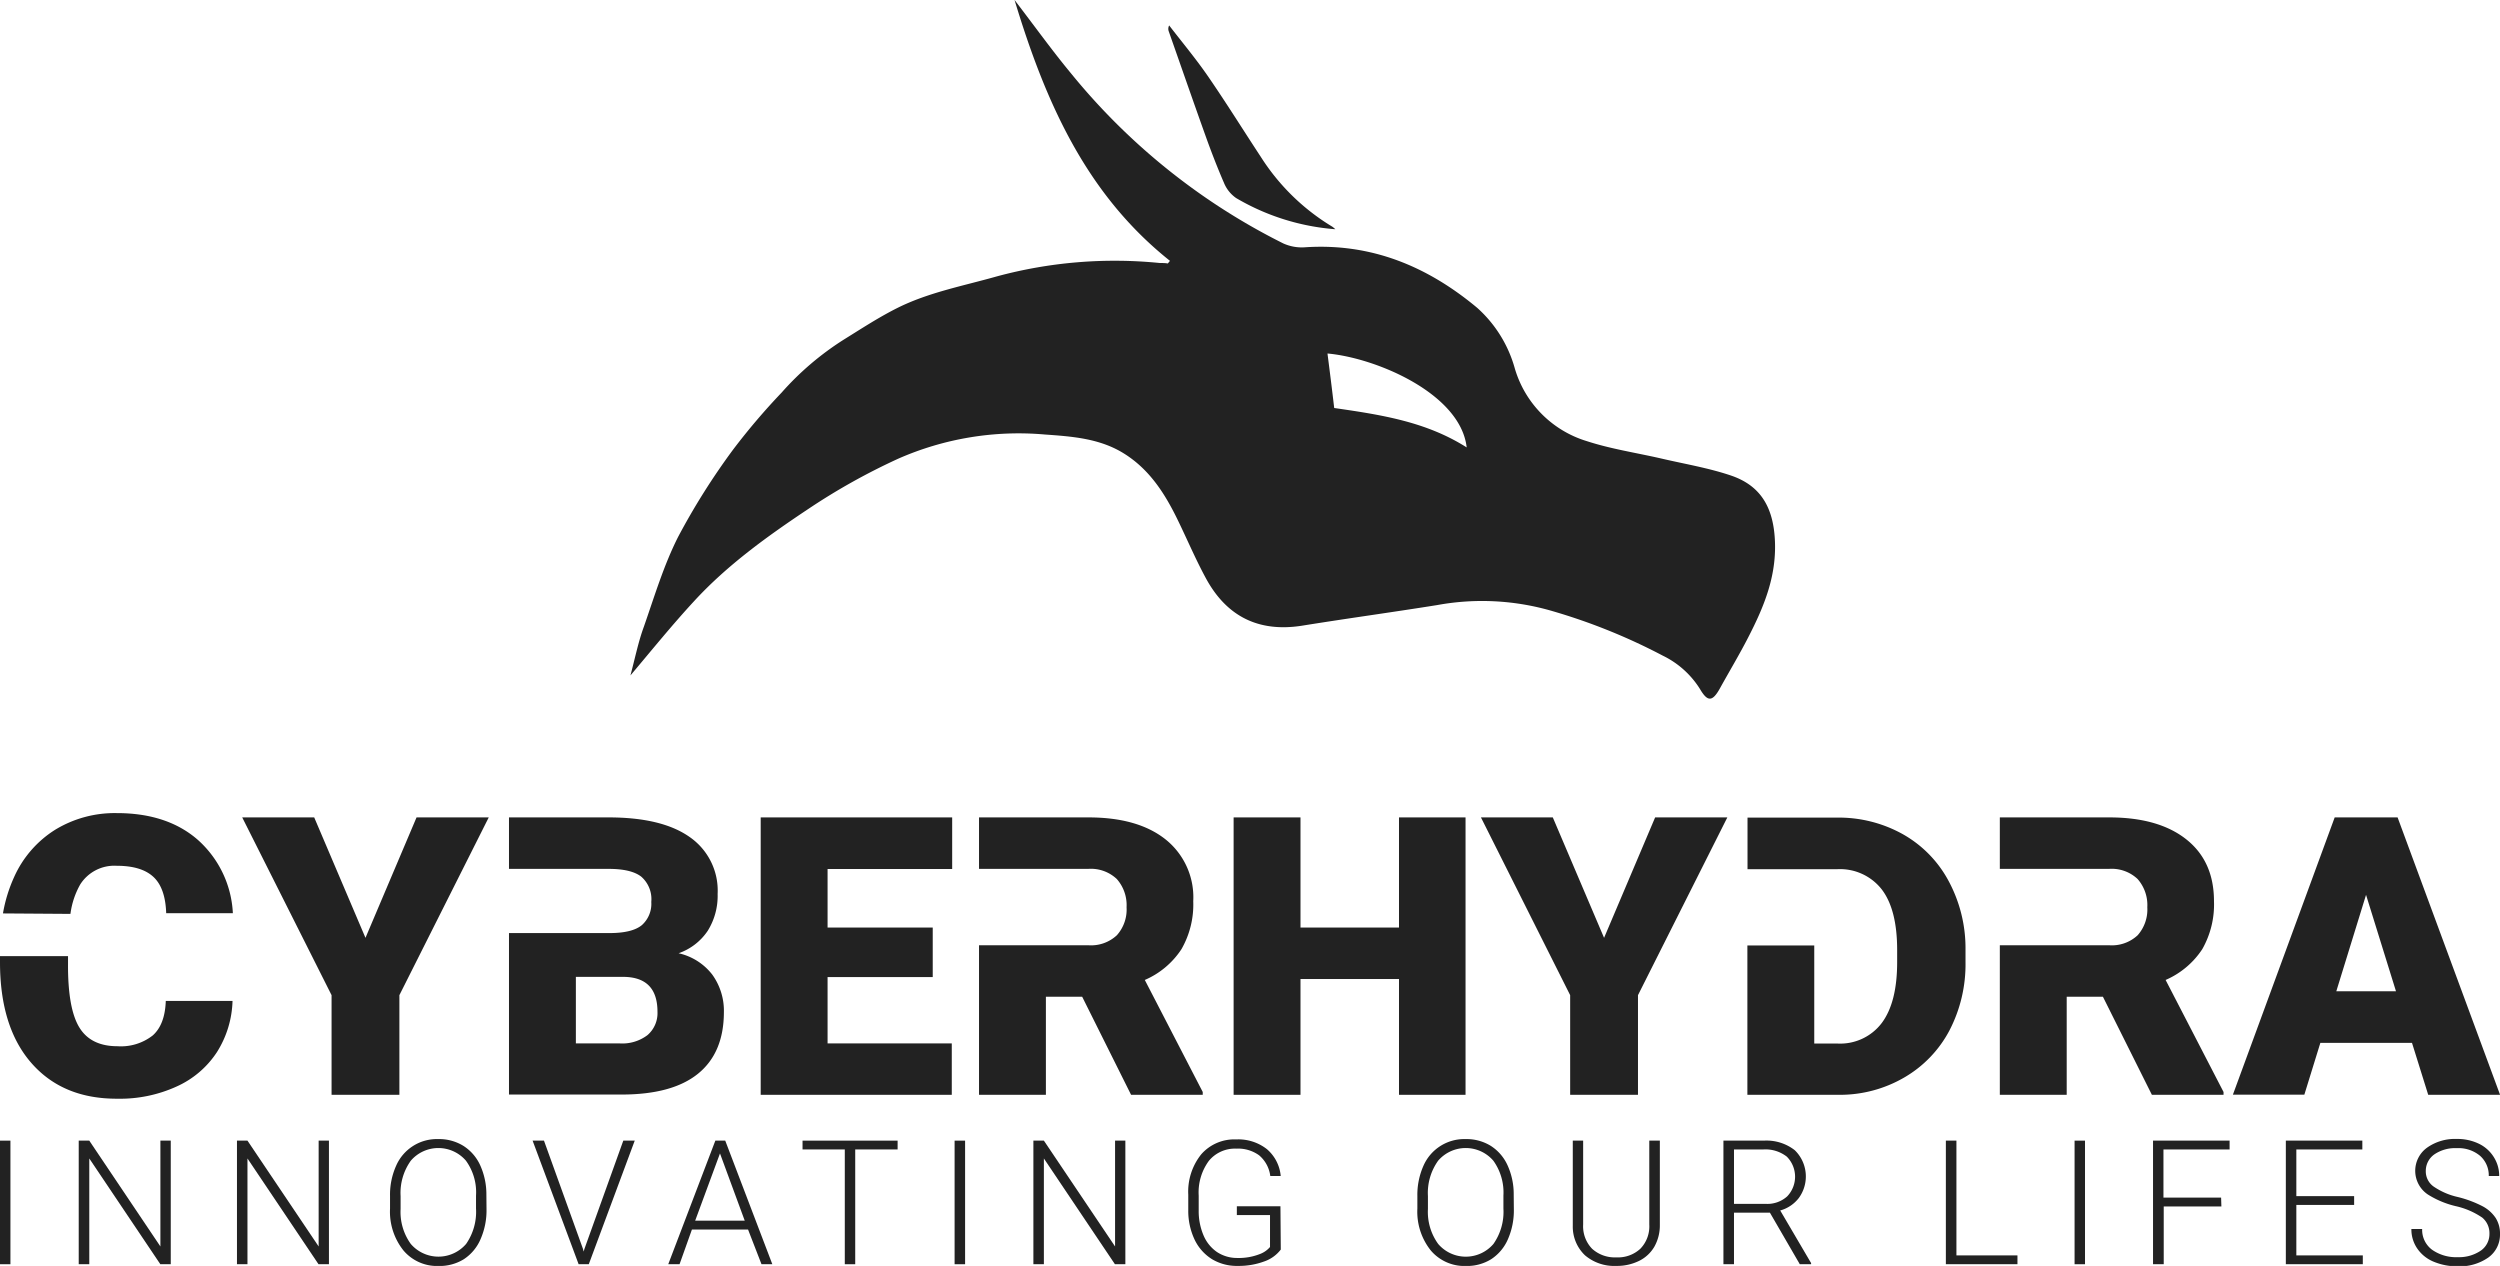 <svg xmlns="http://www.w3.org/2000/svg" viewBox="0 0 371.57 188.15"><defs><style>.cls-1{fill:#222;}</style></defs><g id="Capa_2" data-name="Capa 2"><g id="Capa_1-2" data-name="Capa 1"><path class="cls-1" d="M173.89,38.77C161.41,28.84,155.37,15.14,150.79,0c3,3.91,5.57,7.5,8.38,10.89a95.71,95.71,0,0,0,31.56,25.29,6.69,6.69,0,0,0,3.29.57c9.81-.64,18.16,2.85,25.53,9a18.83,18.83,0,0,1,5.59,9,16,16,0,0,0,10.72,10.82c3.59,1.17,7.37,1.73,11.06,2.58,3.46.81,7,1.39,10.36,2.53,4.11,1.4,6.11,4.32,6.48,9,.45,5.65-1.51,10.36-3.94,15.08-1.31,2.55-2.78,5-4.18,7.53-1.11,2-1.82,2.07-2.95.16a13.41,13.41,0,0,0-5.55-5,87.79,87.79,0,0,0-16.29-6.59,37.12,37.12,0,0,0-17.24-.93C206.93,91,200.19,91.92,193.49,93c-6.43,1-11.16-1.38-14.23-7-1.51-2.77-2.75-5.69-4.13-8.54-1.93-4-4.22-7.66-8.1-10.07-3.6-2.24-7.7-2.52-11.74-2.81a44.44,44.44,0,0,0-21.8,3.6,95.3,95.3,0,0,0-13.42,7.51c-6,4-11.95,8.27-16.89,13.64C100,92.77,97,96.47,93.7,100.39c.7-2.63,1.17-5,2-7.25,1.57-4.5,2.95-9.12,5.09-13.35a102.58,102.58,0,0,1,8.15-12.94,98.68,98.68,0,0,1,7.23-8.5,43,43,0,0,1,9.28-7.9c2.61-1.62,5.19-3.31,7.93-4.68,4.65-2.32,9.77-3.27,14.74-4.68a67.12,67.12,0,0,1,24.26-2c.4,0,.79,0,1.19.07ZM197.3,52.54c.35,2.72.69,5.43,1,8.1,6.89,1,13.61,2,19.69,5.86C217.09,58.5,204.54,53.19,197.3,52.54Z"/><path class="cls-1" d="M198.47,34.07a34.15,34.15,0,0,1-14.74-4.63,5.08,5.08,0,0,1-1.8-2.23c-1-2.31-1.92-4.69-2.77-7.07-1.84-5.14-3.63-10.3-5.44-15.45a1.09,1.09,0,0,1,.05-.91c1.92,2.49,3.94,4.91,5.73,7.5,2.71,3.93,5.24,8,7.87,12A32.37,32.37,0,0,0,198,33.68,4.66,4.66,0,0,1,198.47,34.07Z"/><path class="cls-1" d="M54.32,139.39l7.59-17.9H72.64L59.36,147.91v14.81H49.28V147.91L36,121.49H46.7Z"/><path class="cls-1" d="M138.63,145.22H123v9.86h18.46v7.64h-28.4V121.49h28.46v7.67H123v8.7h15.63Z"/><path class="cls-1" d="M217.82,162.72h-9.89V145.51H193.29v17.21h-9.94V121.49h9.94v16.37h14.64V121.49h9.89Z"/><path class="cls-1" d="M238.41,139.39l7.59-17.9h10.73l-13.28,26.42v14.81H233.37V147.91l-13.26-26.42h10.68Z"/><path class="cls-1" d="M358.49,155H344.87l-2.38,7.7H331.87L347,121.49h9.35l15.23,41.23H360.9Zm-11.25-7.67h8.87L351.66,133Z"/><path class="cls-1" d="M170.15,145.65a12.35,12.35,0,0,0,5.45-4.58,13.34,13.34,0,0,0,1.75-7.13,11,11,0,0,0-4.14-9.2q-4.12-3.26-11.47-3.25H145.51v7.65h16.23a5.6,5.6,0,0,1,4.25,1.51,5.86,5.86,0,0,1,1.45,4.19A5.73,5.73,0,0,1,166,139a5.61,5.61,0,0,1-4.26,1.49H145.51v22.23h9.94V148.14h5.39l7.27,14.58h10.65v-.42Z"/><path class="cls-1" d="M105.86,144.85a8.73,8.73,0,0,0-5-3.17,8.61,8.61,0,0,0,4.33-3.34,9.82,9.82,0,0,0,1.47-5.47,9.68,9.68,0,0,0-4.15-8.46q-4.14-2.93-12.1-2.92H75.65v7.65H90.46c2.23,0,3.84.38,4.84,1.15a4.43,4.43,0,0,1,1.5,3.76,4.24,4.24,0,0,1-1.39,3.44c-.92.77-2.47,1.17-4.64,1.19h-.48v0H75.65v24H92.38q7.55,0,11.37-3.1t3.84-9.1A9.19,9.19,0,0,0,105.86,144.85Zm-9.63,9a6.19,6.19,0,0,1-4.13,1.23H85.59v-9.89h7q5.13,0,5.13,5.19A4.31,4.31,0,0,1,96.23,153.85Z"/><path class="cls-1" d="M10.47,135.83a12,12,0,0,1,1.45-4.37,6,6,0,0,1,5.44-2.78q3.66,0,5.44,1.65t1.9,5.4h9.91a15.61,15.61,0,0,0-5.18-10.88q-4.56-4-12.07-4a17,17,0,0,0-9.17,2.48,16,16,0,0,0-6.08,7,21.92,21.92,0,0,0-1.67,5.43Z"/><path class="cls-1" d="M22.71,153.89a7.66,7.66,0,0,1-5.24,1.61q-4,0-5.7-2.83t-1.66-9.43v-1.13H0V143q0,9.66,4.67,15t12.8,5.3a20.28,20.28,0,0,0,8.77-1.81,14,14,0,0,0,6-5.11,15,15,0,0,0,2.32-7.61H24.64Q24.52,152.27,22.71,153.89Z"/><path class="cls-1" d="M289.65,131a17.36,17.36,0,0,0-6.81-7,19.52,19.52,0,0,0-9.82-2.48H259.73v7.67H273a7.87,7.87,0,0,1,6.68,3c1.53,2,2.29,5,2.29,9V143c0,4-.76,7-2.29,9.05a7.74,7.74,0,0,1-6.57,3.05h-3.46V140.52h-9.94v22.2H273.3a19,19,0,0,0,9.7-2.56,17.52,17.52,0,0,0,6.74-7A21.31,21.31,0,0,0,292.13,143v-1.89A21.07,21.07,0,0,0,289.65,131Z"/><path class="cls-1" d="M321.87,145.65a12.41,12.41,0,0,0,5.45-4.58,13.43,13.43,0,0,0,1.74-7.13q0-5.94-4.13-9.2t-11.47-3.25H297.23v7.65h16.23a5.61,5.61,0,0,1,4.25,1.51,5.86,5.86,0,0,1,1.44,4.19,5.77,5.77,0,0,1-1.43,4.16,5.61,5.61,0,0,1-4.26,1.49H297.23v22.23h9.94V148.14h5.38l7.28,14.58h10.65v-.42Z"/><path class="cls-1" d="M1.55,187.9H0V169.53H1.55Z"/><path class="cls-1" d="M25.38,187.9H23.83L13.27,172.18V187.9H11.7V169.53h1.57l10.57,15.73V169.53h1.54Z"/><path class="cls-1" d="M48.89,187.9H47.34L36.78,172.18V187.9H35.22V169.53h1.56l10.58,15.73V169.53h1.53Z"/><path class="cls-1" d="M72.31,179.71a10.64,10.64,0,0,1-.88,4.45,6.7,6.7,0,0,1-2.5,3,6.87,6.87,0,0,1-3.76,1,6.53,6.53,0,0,1-5.2-2.3,9.23,9.23,0,0,1-2-6.22v-1.89a10.49,10.49,0,0,1,.89-4.45,6.6,6.6,0,0,1,6.26-4,6.88,6.88,0,0,1,3.74,1,6.7,6.7,0,0,1,2.51,2.89,10.44,10.44,0,0,1,.92,4.32Zm-1.56-2a8,8,0,0,0-1.5-5.2,5.4,5.4,0,0,0-8.19,0,8.23,8.23,0,0,0-1.52,5.27v1.92a8.11,8.11,0,0,0,1.51,5.18,5.42,5.42,0,0,0,8.23,0,8.37,8.37,0,0,0,1.47-5.26Z"/><path class="cls-1" d="M86.65,185.63l.1.39.11-.39,5.78-16.1h1.7L87.51,187.9H86l-6.84-18.37h1.69Z"/><path class="cls-1" d="M111.18,182.74h-8.34L101,187.9H99.32l7-18.37h1.47l7,18.37h-1.61Zm-7.86-1.31h7.37l-3.68-10Z"/><path class="cls-1" d="M133.41,170.84h-6.3V187.9h-1.55V170.84h-6.28v-1.31h14.13Z"/><path class="cls-1" d="M143.44,187.9h-1.56V169.53h1.56Z"/><path class="cls-1" d="M167.26,187.9h-1.55l-10.56-15.72V187.9h-1.56V169.53h1.56l10.58,15.73V169.53h1.53Z"/><path class="cls-1" d="M190.36,185.72a5.24,5.24,0,0,1-2.53,1.79,10.87,10.87,0,0,1-3.85.64,7.17,7.17,0,0,1-3.84-1,6.94,6.94,0,0,1-2.6-2.93,10,10,0,0,1-.93-4.34v-2.32a8.87,8.87,0,0,1,1.93-6,6.53,6.53,0,0,1,5.19-2.21,6.88,6.88,0,0,1,4.56,1.44,5.93,5.93,0,0,1,2.06,4H188.8a4.8,4.8,0,0,0-1.65-3.07,5.33,5.33,0,0,0-3.41-1,5,5,0,0,0-4.08,1.83,7.93,7.93,0,0,0-1.5,5.16v2.18a9.15,9.15,0,0,0,.71,3.7,5.64,5.64,0,0,0,2,2.49,5.41,5.41,0,0,0,3.06.89,8.52,8.52,0,0,0,3.44-.63,3.66,3.66,0,0,0,1.39-1v-4.75h-4.93v-1.31h6.48Z"/><path class="cls-1" d="M225,179.71a10.64,10.64,0,0,1-.87,4.45,6.72,6.72,0,0,1-2.51,3,6.84,6.84,0,0,1-3.76,1,6.55,6.55,0,0,1-5.2-2.3,9.23,9.23,0,0,1-2-6.22v-1.89a10.65,10.65,0,0,1,.89-4.45,6.62,6.62,0,0,1,6.26-4,6.89,6.89,0,0,1,3.75,1,6.68,6.68,0,0,1,2.5,2.89,10.28,10.28,0,0,1,.92,4.32Zm-1.55-2a8.11,8.11,0,0,0-1.5-5.2,5.41,5.41,0,0,0-8.2,0,8.23,8.23,0,0,0-1.52,5.27v1.92a8.11,8.11,0,0,0,1.52,5.18,5.4,5.4,0,0,0,8.22,0,8.31,8.31,0,0,0,1.48-5.26Z"/><path class="cls-1" d="M246.7,169.53v12.54a6.45,6.45,0,0,1-.82,3.23,5.35,5.35,0,0,1-2.28,2.11,7.47,7.47,0,0,1-3.38.74,6.7,6.7,0,0,1-4.65-1.58,5.87,5.87,0,0,1-1.81-4.39V169.53h1.54V182a4.79,4.79,0,0,0,1.33,3.6,5,5,0,0,0,3.59,1.28,4.9,4.9,0,0,0,3.59-1.29,4.77,4.77,0,0,0,1.32-3.58V169.53Z"/><path class="cls-1" d="M263.06,180.24h-5.34v7.66h-1.57V169.53h6a6.84,6.84,0,0,1,4.6,1.42,5.44,5.44,0,0,1,.61,7.1,5.24,5.24,0,0,1-2.77,1.86l4.59,7.82v.17H267.5Zm-5.34-1.31h4.76a4.41,4.41,0,0,0,3.14-1.11,4.23,4.23,0,0,0-.05-5.91,5.16,5.16,0,0,0-3.47-1.07h-4.38Z"/><path class="cls-1" d="M290.78,186.59h9.07v1.31H289.21V169.53h1.57Z"/><path class="cls-1" d="M309.89,187.9h-1.55V169.53h1.55Z"/><path class="cls-1" d="M330.16,179.31h-8.57v8.59H320V169.53h11.38v1.31h-9.83V178h8.57Z"/><path class="cls-1" d="M349.89,179.09H341.3v7.5h9.88v1.31H339.74V169.53h11.37v1.31H341.3v6.94h8.59Z"/><path class="cls-1" d="M370,183.38a3,3,0,0,0-1.07-2.41,11.38,11.38,0,0,0-3.93-1.7,13.62,13.62,0,0,1-4.16-1.74,4.24,4.24,0,0,1-.13-6.94,7.15,7.15,0,0,1,4.43-1.31,7.34,7.34,0,0,1,3.27.7,5.32,5.32,0,0,1,2.24,2,5.17,5.17,0,0,1,.8,2.81H369.9a3.87,3.87,0,0,0-1.29-3,5,5,0,0,0-3.46-1.14,5.47,5.47,0,0,0-3.36.94,3,3,0,0,0-1.25,2.46,2.76,2.76,0,0,0,1.13,2.28,10.34,10.34,0,0,0,3.59,1.57,16.58,16.58,0,0,1,3.75,1.4,5.34,5.34,0,0,1,1.92,1.73,4.33,4.33,0,0,1,.64,2.39,4.18,4.18,0,0,1-1.73,3.48,7.43,7.43,0,0,1-4.58,1.31,9,9,0,0,1-3.56-.69,5.46,5.46,0,0,1-2.46-2,5,5,0,0,1-.84-2.86H360a3.69,3.69,0,0,0,1.45,3.07,6.21,6.21,0,0,0,3.86,1.12,5.75,5.75,0,0,0,3.45-1A3,3,0,0,0,370,183.38Z"/></g></g></svg>